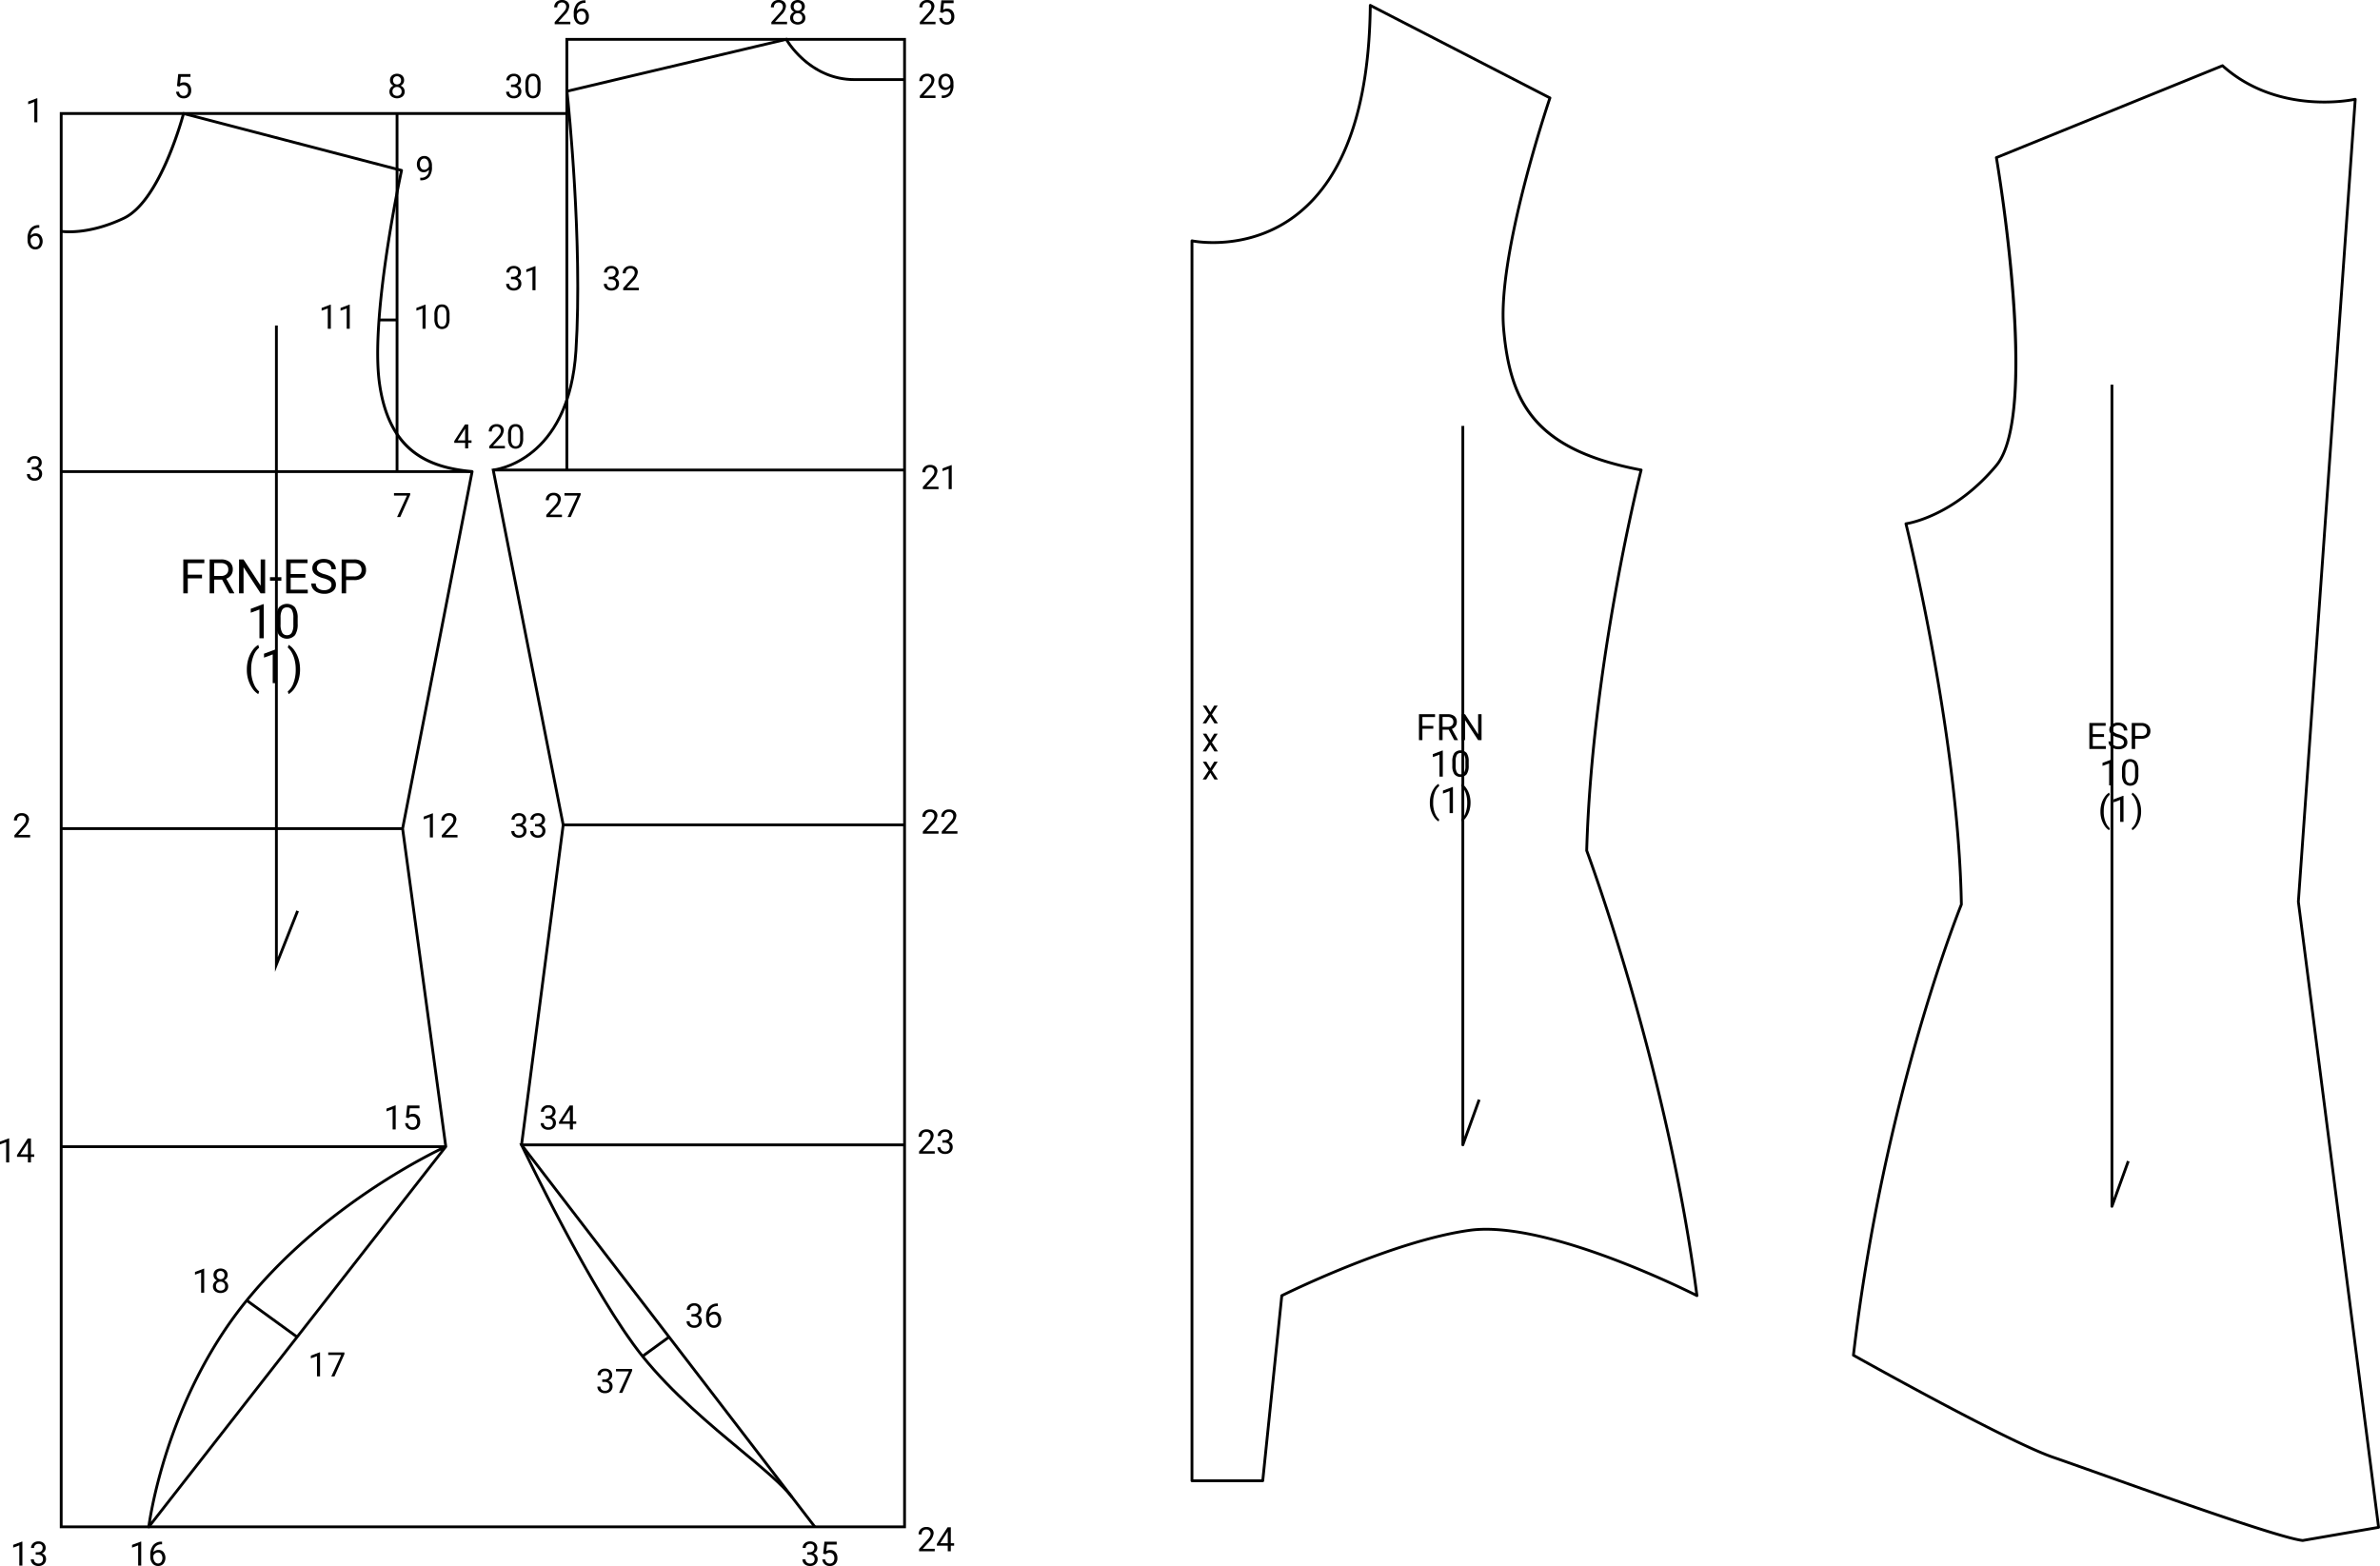 <svg id="Grupo_87798" data-name="Grupo 87798" xmlns="http://www.w3.org/2000/svg" xmlns:xlink="http://www.w3.org/1999/xlink" width="656" height="431.642" viewBox="0 0 656 431.642">
  <defs>
    <clipPath id="clip-path">
      <rect id="Rectángulo_7040" data-name="Rectángulo 7040" width="656" height="431.642" fill="none"/>
    </clipPath>
  </defs>
  <g id="Grupo_87797" data-name="Grupo 87797" clip-path="url(#clip-path)">
    <path id="Trazado_112363" data-name="Trazado 112363" d="M45.931,430.294a.382.382,0,0,1-.148-.03.386.386,0,0,1-.237-.4c.041-.343,4.341-34.689,27.082-62.611,19.852-24.375,46.744-38.477,53.448-41.752H21.789v-.774H127.351L115.508,237.5a.384.384,0,0,1,0-.126l19.078-97.991c-11.136-1.154-22.757-5.1-25.467-24.674-2.46-17.76,5.16-54.36,6.023-58.411L55.785,40.808c-.87,3.182-6.927,24.146-16.542,28.725-10.14,4.83-17.222,3.706-17.518,3.656l.128-.763c.071.012,7.156,1.123,17.057-3.591,9.87-4.7,16.164-28.358,16.227-28.6a.389.389,0,0,1,.472-.276L115.7,55.638a.385.385,0,0,1,.28.456c-.087.4-8.663,39.919-6.091,58.5,2.671,19.289,14.238,22.984,25.2,24.053a.387.387,0,0,1,.342.459l-19.148,98.346,11.894,87.6c0,.014,0,.028,0,.042v0a.4.4,0,0,1-.015.118h0v0h0v0h0a.389.389,0,0,1-.063.12L46.236,430.145a.388.388,0,0,1-.3.149M126.484,326.16c-6.525,3.181-33.424,17.229-53.256,41.578-19.966,24.516-25.627,54-26.7,60.781Z" transform="translate(-4.92 -9.048)"/>
    <path id="Trazado_112364" data-name="Trazado 112364" d="M263.956,424.138l-80.934-105.42.021-.159,11.47-88.126L175.155,132.25l.429-.038c.2-.018,20.519-2.157,22.447-32.517,1.948-30.69-2.42-71.059-2.465-71.464l-.037-.34,61.047-14.452.143.255c.06.11,6.211,10.9,18.407,10.9h13.867v.774H275.127c-11.588,0-17.9-9.37-18.933-11.045L196.371,28.487c.42,3.991,4.289,42,2.432,71.257-1.815,28.578-19.721,32.691-22.727,33.18l19.22,97.484-.008.063L183.831,318.5,264.57,423.667Z" transform="translate(-39.67 -3.044)"/>
    <path id="Trazado_112365" data-name="Trazado 112365" d="M259.927,505.21c-2.588-3.371-7.816-7.715-13.869-12.744-8.533-7.091-19.154-15.915-27.346-26.1-13.875-17.259-33.2-57.937-33.393-58.346l-.261-.552H291.236v.773H186.282c2.368,4.94,20.1,41.548,33.033,57.639,8.143,10.13,18.73,18.926,27.237,26,6.089,5.059,11.347,9.427,13.988,12.867Z" transform="translate(-41.913 -92.284)"/>
    <rect id="Rectángulo_7031" data-name="Rectángulo 7031" width="9.037" height="0.774" transform="matrix(0.809, -0.588, 0.588, 0.809, 176.875, 373.523)"/>
    <rect id="Rectángulo_7032" data-name="Rectángulo 7032" width="0.773" height="17.157" transform="translate(67.781 358.76) rotate(-54.03)"/>
    <rect id="Rectángulo_7033" data-name="Rectángulo 7033" width="94.089" height="0.774" transform="translate(155.235 226.991)"/>
    <rect id="Rectángulo_7034" data-name="Rectángulo 7034" width="113.376" height="0.774" transform="translate(135.948 129.166)"/>
    <rect id="Rectángulo_7035" data-name="Rectángulo 7035" width="113.261" height="0.774" transform="translate(16.869 129.601)"/>
    <rect id="Rectángulo_7036" data-name="Rectángulo 7036" width="94.102" height="0.774" transform="translate(16.869 228.009)"/>
    <path id="Trazado_112366" data-name="Trazado 112366" d="M254.537,424.307H21.309V33.962H160.68V13.513h93.858Zm-232.455-.773H253.764V14.287H161.453V132.614h-.774V34.736H22.083Z" transform="translate(-4.826 -3.06)"/>
    <rect id="Rectángulo_7037" data-name="Rectángulo 7037" width="0.774" height="98.699" transform="translate(109.051 31.289)"/>
    <rect id="Rectángulo_7038" data-name="Rectángulo 7038" width="4.981" height="0.774" transform="translate(104.456 87.805)"/>
    <path id="Trazado_112367" data-name="Trazado 112367" d="M97.99,294.156V116.005h.774V290.1l5.1-12.895.719.285Z" transform="translate(-22.193 -26.273)"/>
    <path id="Trazado_112368" data-name="Trazado 112368" d="M63,29.68l.336-3.291h3.381v.775H64.049l-.2,1.8a2.129,2.129,0,0,1,1.1-.285,1.82,1.82,0,0,1,1.432.6,2.335,2.335,0,0,1,.531,1.611,2.256,2.256,0,0,1-.551,1.607,2.008,2.008,0,0,1-1.539.587,2.085,2.085,0,0,1-1.427-.485,1.938,1.938,0,0,1-.63-1.342h.794a1.332,1.332,0,0,0,.4.855,1.255,1.255,0,0,0,.861.288,1.132,1.132,0,0,0,.918-.4,1.668,1.668,0,0,0,.333-1.1,1.533,1.533,0,0,0-.36-1.063,1.228,1.228,0,0,0-.958-.4,1.384,1.384,0,0,0-.862.24l-.222.182Z" transform="translate(-14.215 -5.977)"/>
    <path id="Trazado_112369" data-name="Trazado 112369" d="M12.571,41.638h-.843V36.05l-1.69.621V35.91l2.4-.9h.131Z" transform="translate(-2.273 -7.929)"/>
    <path id="Trazado_112370" data-name="Trazado 112370" d="M13.056,80.224v.712H12.9a2.211,2.211,0,0,0-1.559.58,2.415,2.415,0,0,0-.671,1.582,1.788,1.788,0,0,1,1.423-.6,1.709,1.709,0,0,1,1.375.607,2.662,2.662,0,0,1-.041,3.2,1.912,1.912,0,0,1-1.489.612,1.884,1.884,0,0,1-1.536-.728,2.882,2.882,0,0,1-.589-1.874v-.322a4.343,4.343,0,0,1,.777-2.785,2.856,2.856,0,0,1,2.314-.986Zm-1.1,2.973a1.41,1.41,0,0,0-1.3.907v.308a2.164,2.164,0,0,0,.367,1.315,1.1,1.1,0,0,0,.915.5,1.068,1.068,0,0,0,.891-.417,2,2,0,0,0,0-2.191,1.054,1.054,0,0,0-.873-.419" transform="translate(-2.223 -18.169)"/>
    <path id="Trazado_112371" data-name="Trazado 112371" d="M117.147,115.2H116.3v-5.589l-1.69.621v-.761l2.4-.9h.132Z" transform="translate(-25.958 -24.59)"/>
    <path id="Trazado_112372" data-name="Trazado 112372" d="M123.885,115.2h-.843v-5.589l-1.69.621v-.761l2.4-.9h.132Z" transform="translate(-27.484 -24.59)"/>
    <path id="Trazado_112373" data-name="Trazado 112373" d="M150.909,115.2h-.843v-5.589l-1.69.621v-.761l2.4-.9h.132Z" transform="translate(-33.605 -24.59)"/>
    <path id="Trazado_112374" data-name="Trazado 112374" d="M158.956,112.371a3.837,3.837,0,0,1-.5,2.189,2.091,2.091,0,0,1-3.137.016,3.64,3.64,0,0,1-.526-2.092v-1.119a3.746,3.746,0,0,1,.5-2.162,1.8,1.8,0,0,1,1.577-.707,1.821,1.821,0,0,1,1.568.681,3.62,3.62,0,0,1,.517,2.106Zm-.839-1.146a3.071,3.071,0,0,0-.3-1.552,1.029,1.029,0,0,0-.947-.487,1.016,1.016,0,0,0-.938.485,3,3,0,0,0-.3,1.491V112.5a3.117,3.117,0,0,0,.311,1.58,1.026,1.026,0,0,0,.94.511,1.014,1.014,0,0,0,.923-.481,3.008,3.008,0,0,0,.315-1.514Z" transform="translate(-35.058 -24.573)"/>
    <path id="Trazado_112375" data-name="Trazado 112375" d="M151.859,59.379a2.045,2.045,0,0,1-.628.5,1.7,1.7,0,0,1-.8.19,1.759,1.759,0,0,1-.995-.281,1.833,1.833,0,0,1-.655-.791,2.7,2.7,0,0,1-.231-1.126,2.743,2.743,0,0,1,.251-1.192,1.846,1.846,0,0,1,.714-.811,2.035,2.035,0,0,1,1.078-.281,1.842,1.842,0,0,1,1.543.732,3.189,3.189,0,0,1,.565,2v.244a4.264,4.264,0,0,1-.762,2.813,2.925,2.925,0,0,1-2.3.909h-.163v-.712h.176a2,2,0,0,0,2.2-2.194m-1.292,0a1.294,1.294,0,0,0,.777-.258,1.525,1.525,0,0,0,.519-.639v-.336a2.309,2.309,0,0,0-.358-1.341,1.094,1.094,0,0,0-1.795-.093,1.747,1.747,0,0,0-.336,1.117,1.822,1.822,0,0,0,.324,1.113,1.025,1.025,0,0,0,.868.437" transform="translate(-33.644 -12.59)"/>
    <path id="Trazado_112376" data-name="Trazado 112376" d="M165.711,155.638h.916v.685h-.916v1.532h-.843v-1.532h-3v-.494l2.955-4.573h.893Zm-2.9,0h2.053V152.4l-.1.182Z" transform="translate(-36.66 -34.257)"/>
    <path id="Trazado_112377" data-name="Trazado 112377" d="M144.851,176.194l-2.733,6.128h-.88l2.724-5.91h-3.572v-.688h4.46Z" transform="translate(-31.796 -39.798)"/>
    <path id="Trazado_112378" data-name="Trazado 112378" d="M198.944,182.3H194.62v-.6l2.284-2.539a5.4,5.4,0,0,0,.7-.936,1.558,1.558,0,0,0,.193-.745,1.182,1.182,0,0,0-.313-.848,1.093,1.093,0,0,0-.834-.331,1.3,1.3,0,0,0-.972.356,1.359,1.359,0,0,0-.347.99h-.838a1.946,1.946,0,0,1,.587-1.473,2.176,2.176,0,0,1,1.57-.562,2.091,2.091,0,0,1,1.455.483,1.645,1.645,0,0,1,.535,1.285,3.775,3.775,0,0,1-1.242,2.321l-1.767,1.917h3.313Z" transform="translate(-44.049 -39.772)"/>
    <path id="Trazado_112379" data-name="Trazado 112379" d="M205.6,176.194l-2.733,6.128h-.879l2.724-5.91h-3.572v-.688h4.46Z" transform="translate(-45.554 -39.798)"/>
    <path id="Trazado_112380" data-name="Trazado 112380" d="M183.539,292.735h.63a1.386,1.386,0,0,0,.934-.312,1.047,1.047,0,0,0,.34-.821,1.024,1.024,0,0,0-1.156-1.16,1.2,1.2,0,0,0-.868.311,1.084,1.084,0,0,0-.324.822h-.839a1.685,1.685,0,0,1,.573-1.3,2.089,2.089,0,0,1,1.457-.518,2.063,2.063,0,0,1,1.464.494,1.786,1.786,0,0,1,.531,1.374,1.45,1.45,0,0,1-.278.834,1.691,1.691,0,0,1-.76.6,1.622,1.622,0,0,1,.841.571,1.587,1.587,0,0,1,.3.975,1.8,1.8,0,0,1-.58,1.409,2.17,2.17,0,0,1-1.509.521,2.232,2.232,0,0,1-1.511-.5,1.669,1.669,0,0,1-.582-1.328h.842a1.078,1.078,0,0,0,.34.834,1.291,1.291,0,0,0,.911.313,1.268,1.268,0,0,0,.929-.317,1.223,1.223,0,0,0,.322-.91,1.109,1.109,0,0,0-.354-.884,1.54,1.54,0,0,0-1.02-.317h-.63Z" transform="translate(-41.265 -65.624)"/>
    <path id="Trazado_112381" data-name="Trazado 112381" d="M190.277,292.735h.63a1.386,1.386,0,0,0,.934-.312,1.047,1.047,0,0,0,.34-.821,1.024,1.024,0,0,0-1.156-1.16,1.2,1.2,0,0,0-.868.311,1.084,1.084,0,0,0-.324.822h-.838a1.685,1.685,0,0,1,.573-1.3,2.089,2.089,0,0,1,1.457-.518,2.063,2.063,0,0,1,1.464.494,1.786,1.786,0,0,1,.531,1.374,1.45,1.45,0,0,1-.278.834,1.691,1.691,0,0,1-.76.6,1.622,1.622,0,0,1,.841.571,1.586,1.586,0,0,1,.3.975,1.8,1.8,0,0,1-.58,1.409,2.17,2.17,0,0,1-1.509.521,2.232,2.232,0,0,1-1.511-.5,1.669,1.669,0,0,1-.582-1.328h.842a1.078,1.078,0,0,0,.34.834,1.291,1.291,0,0,0,.911.313,1.268,1.268,0,0,0,.929-.317,1.223,1.223,0,0,0,.322-.91,1.109,1.109,0,0,0-.353-.884,1.54,1.54,0,0,0-1.02-.317h-.63Z" transform="translate(-42.791 -65.624)"/>
    <path id="Trazado_112382" data-name="Trazado 112382" d="M153.523,296.459h-.843V290.87l-1.69.621v-.761l2.4-.9h.132Z" transform="translate(-34.197 -65.641)"/>
    <path id="Trazado_112383" data-name="Trazado 112383" d="M161.728,296.442H157.4v-.6l2.284-2.539a5.4,5.4,0,0,0,.7-.936,1.559,1.559,0,0,0,.193-.745,1.182,1.182,0,0,0-.313-.848,1.093,1.093,0,0,0-.834-.331,1.3,1.3,0,0,0-.972.356,1.359,1.359,0,0,0-.347.99h-.839a1.946,1.946,0,0,1,.587-1.473,2.176,2.176,0,0,1,1.57-.562,2.091,2.091,0,0,1,1.455.483,1.645,1.645,0,0,1,.535,1.285,3.775,3.775,0,0,1-1.241,2.321l-1.767,1.917h3.313Z" transform="translate(-35.621 -65.624)"/>
    <path id="Trazado_112384" data-name="Trazado 112384" d="M9.425,296.442H5.1v-.6L7.385,293.3a5.4,5.4,0,0,0,.7-.936,1.559,1.559,0,0,0,.193-.745,1.182,1.182,0,0,0-.313-.848,1.093,1.093,0,0,0-.834-.331,1.3,1.3,0,0,0-.972.356,1.359,1.359,0,0,0-.347.99H4.974a1.946,1.946,0,0,1,.587-1.473,2.176,2.176,0,0,1,1.57-.562,2.091,2.091,0,0,1,1.455.483,1.645,1.645,0,0,1,.535,1.285,3.775,3.775,0,0,1-1.241,2.321l-1.767,1.917H9.425Z" transform="translate(-1.127 -65.624)"/>
    <path id="Trazado_112385" data-name="Trazado 112385" d="M140.255,400.523h-.843v-5.589l-1.69.621v-.761l2.4-.9h.132Z" transform="translate(-31.192 -89.21)"/>
    <path id="Trazado_112386" data-name="Trazado 112386" d="M144.6,397.224l.336-3.291h3.381v.775h-2.669l-.2,1.8a2.129,2.129,0,0,1,1.1-.285,1.819,1.819,0,0,1,1.432.6,2.335,2.335,0,0,1,.531,1.611,2.257,2.257,0,0,1-.551,1.607,2.008,2.008,0,0,1-1.539.587,2.085,2.085,0,0,1-1.427-.485,1.938,1.938,0,0,1-.63-1.342h.794a1.332,1.332,0,0,0,.4.855,1.255,1.255,0,0,0,.861.288,1.132,1.132,0,0,0,.918-.4,1.668,1.668,0,0,0,.333-1.1,1.533,1.533,0,0,0-.36-1.063,1.228,1.228,0,0,0-.958-.4,1.384,1.384,0,0,0-.862.24l-.222.182Z" transform="translate(-32.696 -89.219)"/>
    <path id="Trazado_112387" data-name="Trazado 112387" d="M72.017,458.717h-.843v-5.589l-1.69.621v-.761l2.4-.9h.132Z" transform="translate(-15.737 -102.39)"/>
    <path id="Trazado_112388" data-name="Trazado 112388" d="M79.924,453.823a1.536,1.536,0,0,1-.261.879,1.776,1.776,0,0,1-.7.6,1.9,1.9,0,0,1,.818.648,1.629,1.629,0,0,1,.3.965,1.726,1.726,0,0,1-.578,1.365,2.535,2.535,0,0,1-3.046,0,1.734,1.734,0,0,1-.573-1.362,1.679,1.679,0,0,1,.292-.965,1.825,1.825,0,0,1,.809-.653,1.728,1.728,0,0,1-.694-.6,1.559,1.559,0,0,1-.254-.875,1.706,1.706,0,0,1,.535-1.323,2.27,2.27,0,0,1,2.816,0,1.7,1.7,0,0,1,.538,1.323M79.24,456.9a1.214,1.214,0,0,0-.351-.9,1.246,1.246,0,0,0-.918-.35,1.18,1.18,0,0,0-1.251,1.252,1.171,1.171,0,0,0,.333.883,1.488,1.488,0,0,0,1.851,0,1.168,1.168,0,0,0,.336-.881m-1.26-4.2a1.08,1.08,0,0,0-.8.306,1.264,1.264,0,0,0,0,1.645,1.2,1.2,0,0,0,1.609,0,1.239,1.239,0,0,0-.012-1.634,1.066,1.066,0,0,0-.793-.317" transform="translate(-17.186 -102.373)"/>
    <path id="Trazado_112389" data-name="Trazado 112389" d="M2.534,412.281H1.691v-5.589L0,407.313v-.761l2.4-.9h.131Z" transform="translate(0 -91.873)"/>
    <path id="Trazado_112390" data-name="Trazado 112390" d="M9.9,410.074h.916v.685H9.9v1.532H9.057v-1.532h-3v-.494l2.955-4.573H9.9Zm-2.9,0H9.057v-3.236l-.1.182Z" transform="translate(-1.371 -91.882)"/>
    <path id="Trazado_112391" data-name="Trazado 112391" d="M7.23,555.966H6.387v-5.589L4.7,551v-.761l2.4-.9H7.23Z" transform="translate(-1.064 -124.416)"/>
    <path id="Trazado_112392" data-name="Trazado 112392" d="M12.331,552.242h.63a1.386,1.386,0,0,0,.934-.312,1.047,1.047,0,0,0,.34-.821,1.023,1.023,0,0,0-1.156-1.16,1.2,1.2,0,0,0-.868.311,1.084,1.084,0,0,0-.324.822h-.838a1.685,1.685,0,0,1,.573-1.3,2.089,2.089,0,0,1,1.457-.518,2.063,2.063,0,0,1,1.463.494,1.786,1.786,0,0,1,.531,1.374,1.45,1.45,0,0,1-.278.834,1.691,1.691,0,0,1-.76.6,1.623,1.623,0,0,1,.841.571,1.587,1.587,0,0,1,.3.975,1.8,1.8,0,0,1-.58,1.409,2.17,2.17,0,0,1-1.509.521,2.232,2.232,0,0,1-1.511-.5,1.67,1.67,0,0,1-.582-1.328h.842a1.078,1.078,0,0,0,.34.834,1.291,1.291,0,0,0,.911.313,1.267,1.267,0,0,0,.929-.317,1.222,1.222,0,0,0,.322-.91,1.109,1.109,0,0,0-.353-.884,1.54,1.54,0,0,0-1.02-.317h-.63Z" transform="translate(-2.489 -124.398)"/>
    <path id="Trazado_112393" data-name="Trazado 112393" d="M49.58,555.966h-.843v-5.589l-1.69.621v-.761l2.4-.9h.132Z" transform="translate(-10.655 -124.416)"/>
    <path id="Trazado_112394" data-name="Trazado 112394" d="M56.8,549.371v.712h-.154a2.21,2.21,0,0,0-1.559.58,2.414,2.414,0,0,0-.671,1.582,1.788,1.788,0,0,1,1.423-.6,1.709,1.709,0,0,1,1.375.607,2.662,2.662,0,0,1-.041,3.2,1.912,1.912,0,0,1-1.489.612,1.884,1.884,0,0,1-1.536-.728,2.882,2.882,0,0,1-.589-1.874v-.322a4.343,4.343,0,0,1,.777-2.785,2.856,2.856,0,0,1,2.314-.986Zm-1.1,2.973a1.41,1.41,0,0,0-1.3.906v.308a2.164,2.164,0,0,0,.367,1.315,1.1,1.1,0,0,0,.915.5,1.068,1.068,0,0,0,.891-.417,2,2,0,0,0,0-2.191,1.053,1.053,0,0,0-.873-.419" transform="translate(-12.131 -124.423)"/>
    <path id="Trazado_112395" data-name="Trazado 112395" d="M113.3,488.528h-.843v-5.589l-1.69.621V482.8l2.4-.9h.132Z" transform="translate(-25.087 -109.142)"/>
    <path id="Trazado_112396" data-name="Trazado 112396" d="M121.419,482.41l-2.733,6.128h-.879l2.724-5.91h-3.572v-.688h4.46Z" transform="translate(-26.489 -109.151)"/>
    <path id="Trazado_112397" data-name="Trazado 112397" d="M194.019,396.8h.63a1.386,1.386,0,0,0,.934-.312,1.047,1.047,0,0,0,.34-.821,1.024,1.024,0,0,0-1.156-1.16,1.2,1.2,0,0,0-.868.311,1.084,1.084,0,0,0-.324.822h-.839a1.685,1.685,0,0,1,.573-1.3,2.089,2.089,0,0,1,1.457-.518,2.063,2.063,0,0,1,1.464.494,1.786,1.786,0,0,1,.531,1.374,1.45,1.45,0,0,1-.278.834,1.691,1.691,0,0,1-.76.6,1.623,1.623,0,0,1,.841.571,1.586,1.586,0,0,1,.3.975,1.8,1.8,0,0,1-.58,1.409,2.171,2.171,0,0,1-1.509.521,2.232,2.232,0,0,1-1.511-.5,1.67,1.67,0,0,1-.582-1.328h.842a1.078,1.078,0,0,0,.34.834,1.291,1.291,0,0,0,.911.313,1.268,1.268,0,0,0,.929-.317,1.223,1.223,0,0,0,.322-.91,1.109,1.109,0,0,0-.354-.884,1.54,1.54,0,0,0-1.02-.317h-.63Z" transform="translate(-43.638 -89.193)"/>
    <path id="Trazado_112398" data-name="Trazado 112398" d="M203.023,398.316h.916V399h-.916v1.532h-.843V399h-3v-.494l2.955-4.573h.893Zm-2.9,0h2.053v-3.236l-.1.182Z" transform="translate(-45.11 -89.219)"/>
    <path id="Trazado_112399" data-name="Trazado 112399" d="M245.992,467.378h.63a1.386,1.386,0,0,0,.934-.312,1.046,1.046,0,0,0,.34-.821,1.023,1.023,0,0,0-1.156-1.16,1.2,1.2,0,0,0-.868.311,1.084,1.084,0,0,0-.324.822h-.839a1.685,1.685,0,0,1,.573-1.3,2.089,2.089,0,0,1,1.457-.518,2.063,2.063,0,0,1,1.463.493,1.786,1.786,0,0,1,.531,1.374,1.45,1.45,0,0,1-.278.834,1.691,1.691,0,0,1-.76.6,1.623,1.623,0,0,1,.841.571,1.587,1.587,0,0,1,.3.975,1.8,1.8,0,0,1-.58,1.409,2.17,2.17,0,0,1-1.509.521,2.231,2.231,0,0,1-1.511-.5,1.669,1.669,0,0,1-.582-1.328h.842a1.078,1.078,0,0,0,.34.834,1.291,1.291,0,0,0,.911.312,1.268,1.268,0,0,0,.929-.317,1.223,1.223,0,0,0,.322-.91,1.109,1.109,0,0,0-.353-.884,1.54,1.54,0,0,0-1.02-.317h-.63Z" transform="translate(-55.409 -105.178)"/>
    <path id="Trazado_112400" data-name="Trazado 112400" d="M254.852,464.506v.712H254.7a2.21,2.21,0,0,0-1.559.58,2.415,2.415,0,0,0-.671,1.582,1.788,1.788,0,0,1,1.423-.6,1.709,1.709,0,0,1,1.375.607,2.662,2.662,0,0,1-.041,3.2,1.912,1.912,0,0,1-1.489.612,1.884,1.884,0,0,1-1.536-.728,2.882,2.882,0,0,1-.589-1.874v-.322a4.343,4.343,0,0,1,.777-2.785,2.856,2.856,0,0,1,2.314-.986Zm-1.1,2.973a1.41,1.41,0,0,0-1.3.907v.308a2.164,2.164,0,0,0,.367,1.315,1.1,1.1,0,0,0,.915.5,1.068,1.068,0,0,0,.891-.417,2,2,0,0,0,0-2.191,1.054,1.054,0,0,0-.873-.419" transform="translate(-56.986 -105.203)"/>
    <path id="Trazado_112401" data-name="Trazado 112401" d="M287.284,552.242h.63a1.386,1.386,0,0,0,.934-.312,1.047,1.047,0,0,0,.34-.821,1.023,1.023,0,0,0-1.156-1.16,1.2,1.2,0,0,0-.868.311,1.083,1.083,0,0,0-.324.822H286a1.685,1.685,0,0,1,.573-1.3,2.089,2.089,0,0,1,1.457-.518,2.063,2.063,0,0,1,1.464.494,1.786,1.786,0,0,1,.531,1.374,1.45,1.45,0,0,1-.278.834,1.691,1.691,0,0,1-.76.6,1.623,1.623,0,0,1,.841.571,1.587,1.587,0,0,1,.3.975,1.8,1.8,0,0,1-.58,1.409,2.17,2.17,0,0,1-1.509.521,2.232,2.232,0,0,1-1.511-.5,1.67,1.67,0,0,1-.582-1.328h.842a1.078,1.078,0,0,0,.34.834,1.291,1.291,0,0,0,.911.313,1.268,1.268,0,0,0,.929-.317,1.223,1.223,0,0,0,.322-.91,1.109,1.109,0,0,0-.353-.884,1.54,1.54,0,0,0-1.02-.317h-.63Z" transform="translate(-64.761 -124.398)"/>
    <path id="Trazado_112402" data-name="Trazado 112402" d="M293.268,552.668l.336-3.291h3.381v.775h-2.669l-.2,1.8a2.129,2.129,0,0,1,1.1-.285,1.82,1.82,0,0,1,1.432.6,2.335,2.335,0,0,1,.531,1.611,2.256,2.256,0,0,1-.551,1.607,2.008,2.008,0,0,1-1.539.587,2.085,2.085,0,0,1-1.427-.485,1.938,1.938,0,0,1-.63-1.342h.794a1.332,1.332,0,0,0,.4.855,1.255,1.255,0,0,0,.861.288,1.132,1.132,0,0,0,.918-.4,1.668,1.668,0,0,0,.333-1.1,1.533,1.533,0,0,0-.36-1.063,1.228,1.228,0,0,0-.958-.4,1.384,1.384,0,0,0-.862.24l-.222.182Z" transform="translate(-66.367 -124.425)"/>
    <path id="Trazado_112403" data-name="Trazado 112403" d="M214.205,490.674h.63a1.386,1.386,0,0,0,.934-.312,1.046,1.046,0,0,0,.34-.821,1.023,1.023,0,0,0-1.156-1.16,1.2,1.2,0,0,0-.868.311,1.084,1.084,0,0,0-.324.822h-.838a1.685,1.685,0,0,1,.573-1.3,2.089,2.089,0,0,1,1.457-.518,2.063,2.063,0,0,1,1.463.494,1.786,1.786,0,0,1,.531,1.374,1.45,1.45,0,0,1-.278.834,1.691,1.691,0,0,1-.76.6,1.623,1.623,0,0,1,.841.571,1.587,1.587,0,0,1,.3.975,1.8,1.8,0,0,1-.58,1.409,2.17,2.17,0,0,1-1.509.521,2.232,2.232,0,0,1-1.511-.5,1.669,1.669,0,0,1-.582-1.328h.842a1.078,1.078,0,0,0,.34.834,1.291,1.291,0,0,0,.911.313,1.268,1.268,0,0,0,.929-.317,1.223,1.223,0,0,0,.322-.91,1.109,1.109,0,0,0-.354-.884,1.54,1.54,0,0,0-1.02-.317h-.63Z" transform="translate(-48.21 -110.454)"/>
    <path id="Trazado_112404" data-name="Trazado 112404" d="M223.962,488.28l-2.733,6.128h-.88l2.724-5.91H219.5v-.688h4.46Z" transform="translate(-49.713 -110.481)"/>
    <path id="Trazado_112405" data-name="Trazado 112405" d="M331.778,550.819h-4.324v-.6l2.284-2.539a5.4,5.4,0,0,0,.7-.936,1.558,1.558,0,0,0,.193-.745,1.182,1.182,0,0,0-.313-.848,1.093,1.093,0,0,0-.834-.331,1.3,1.3,0,0,0-.972.356,1.359,1.359,0,0,0-.347.99h-.839a1.946,1.946,0,0,1,.587-1.473,2.176,2.176,0,0,1,1.57-.562,2.091,2.091,0,0,1,1.455.483,1.645,1.645,0,0,1,.534,1.285,3.775,3.775,0,0,1-1.241,2.321l-1.767,1.917h3.313Z" transform="translate(-74.134 -123.236)"/>
    <path id="Trazado_112406" data-name="Trazado 112406" d="M337.678,548.63h.916v.685h-.916v1.532h-.843v-1.532h-3v-.494l2.955-4.573h.893Zm-2.9,0h2.053v-3.236l-.1.182Z" transform="translate(-75.607 -123.263)"/>
    <path id="Trazado_112407" data-name="Trazado 112407" d="M331.778,409.133h-4.324v-.6l2.284-2.539a5.4,5.4,0,0,0,.7-.936,1.558,1.558,0,0,0,.193-.745,1.182,1.182,0,0,0-.313-.848,1.093,1.093,0,0,0-.834-.331,1.3,1.3,0,0,0-.972.356,1.359,1.359,0,0,0-.347.99h-.839a1.946,1.946,0,0,1,.587-1.473,2.176,2.176,0,0,1,1.57-.562,2.091,2.091,0,0,1,1.455.483,1.645,1.645,0,0,1,.534,1.285,3.775,3.775,0,0,1-1.241,2.321l-1.767,1.917h3.313Z" transform="translate(-74.134 -91.147)"/>
    <path id="Trazado_112408" data-name="Trazado 112408" d="M335.413,405.426h.63a1.386,1.386,0,0,0,.934-.312,1.047,1.047,0,0,0,.34-.821,1.023,1.023,0,0,0-1.156-1.16,1.2,1.2,0,0,0-.868.311,1.083,1.083,0,0,0-.324.822h-.838a1.685,1.685,0,0,1,.573-1.3,2.089,2.089,0,0,1,1.457-.518,2.063,2.063,0,0,1,1.463.494,1.786,1.786,0,0,1,.531,1.374,1.45,1.45,0,0,1-.278.834,1.691,1.691,0,0,1-.76.6,1.623,1.623,0,0,1,.841.571,1.587,1.587,0,0,1,.3.975,1.8,1.8,0,0,1-.58,1.409,2.17,2.17,0,0,1-1.509.521,2.231,2.231,0,0,1-1.511-.5,1.669,1.669,0,0,1-.582-1.328h.842a1.078,1.078,0,0,0,.34.834,1.291,1.291,0,0,0,.911.312,1.268,1.268,0,0,0,.929-.317,1.223,1.223,0,0,0,.322-.91,1.109,1.109,0,0,0-.353-.884,1.54,1.54,0,0,0-1.02-.317h-.63Z" transform="translate(-75.662 -91.147)"/>
    <path id="Trazado_112409" data-name="Trazado 112409" d="M333.122,172.349H328.8v-.6l2.284-2.539a5.4,5.4,0,0,0,.7-.936,1.559,1.559,0,0,0,.193-.745,1.182,1.182,0,0,0-.313-.848,1.093,1.093,0,0,0-.834-.331,1.3,1.3,0,0,0-.972.356,1.359,1.359,0,0,0-.347.99h-.839a1.947,1.947,0,0,1,.587-1.473,2.176,2.176,0,0,1,1.57-.562,2.091,2.091,0,0,1,1.455.483,1.645,1.645,0,0,1,.535,1.285,3.775,3.775,0,0,1-1.242,2.321l-1.767,1.917h3.313Z" transform="translate(-74.439 -37.519)"/>
    <path id="Trazado_112410" data-name="Trazado 112410" d="M338.394,172.366h-.843v-5.589l-1.69.621v-.761l2.4-.9h.132Z" transform="translate(-76.067 -37.536)"/>
    <path id="Trazado_112411" data-name="Trazado 112411" d="M333.122,295.124H328.8v-.6l2.284-2.539a5.4,5.4,0,0,0,.7-.936,1.559,1.559,0,0,0,.193-.745,1.182,1.182,0,0,0-.313-.848,1.093,1.093,0,0,0-.834-.331,1.3,1.3,0,0,0-.972.356,1.359,1.359,0,0,0-.347.99h-.839a1.946,1.946,0,0,1,.587-1.473,2.176,2.176,0,0,1,1.57-.562,2.091,2.091,0,0,1,1.455.483,1.645,1.645,0,0,1,.535,1.285,3.775,3.775,0,0,1-1.242,2.321l-1.767,1.917h3.313Z" transform="translate(-74.439 -65.326)"/>
    <path id="Trazado_112412" data-name="Trazado 112412" d="M339.86,295.124h-4.324v-.6l2.284-2.539a5.4,5.4,0,0,0,.7-.936,1.559,1.559,0,0,0,.193-.745,1.182,1.182,0,0,0-.313-.848,1.093,1.093,0,0,0-.834-.331,1.3,1.3,0,0,0-.972.356,1.359,1.359,0,0,0-.346.99h-.839A1.946,1.946,0,0,1,336,289a2.176,2.176,0,0,1,1.57-.562,2.091,2.091,0,0,1,1.455.483,1.645,1.645,0,0,1,.535,1.285,3.775,3.775,0,0,1-1.241,2.321l-1.767,1.917h3.313Z" transform="translate(-75.965 -65.326)"/>
    <path id="Trazado_112413" data-name="Trazado 112413" d="M178.619,157.827h-4.324v-.6l2.284-2.539a5.4,5.4,0,0,0,.7-.936,1.559,1.559,0,0,0,.193-.745,1.182,1.182,0,0,0-.313-.848,1.093,1.093,0,0,0-.834-.331,1.3,1.3,0,0,0-.972.356,1.359,1.359,0,0,0-.347.99h-.838a1.946,1.946,0,0,1,.587-1.473,2.176,2.176,0,0,1,1.57-.562,2.091,2.091,0,0,1,1.455.483,1.645,1.645,0,0,1,.535,1.285,3.775,3.775,0,0,1-1.242,2.321l-1.767,1.917h3.313Z" transform="translate(-39.446 -34.23)"/>
    <path id="Trazado_112414" data-name="Trazado 112414" d="M185.2,155.013a3.837,3.837,0,0,1-.5,2.189,2.091,2.091,0,0,1-3.137.016,3.64,3.64,0,0,1-.526-2.092v-1.119a3.746,3.746,0,0,1,.5-2.162,1.8,1.8,0,0,1,1.577-.707,1.821,1.821,0,0,1,1.568.681,3.62,3.62,0,0,1,.517,2.106Zm-.838-1.146a3.071,3.071,0,0,0-.3-1.552,1.029,1.029,0,0,0-.947-.487,1.016,1.016,0,0,0-.938.485,3,3,0,0,0-.3,1.491v1.341a3.116,3.116,0,0,0,.311,1.58,1.026,1.026,0,0,0,.94.511,1.014,1.014,0,0,0,.923-.481,3.008,3.008,0,0,0,.315-1.514Z" transform="translate(-41.001 -34.23)"/>
    <path id="Trazado_112415" data-name="Trazado 112415" d="M10.934,165.512h.63a1.386,1.386,0,0,0,.934-.312,1.046,1.046,0,0,0,.34-.821,1.023,1.023,0,0,0-1.156-1.16,1.2,1.2,0,0,0-.868.311,1.084,1.084,0,0,0-.324.822H9.652a1.685,1.685,0,0,1,.573-1.3,2.089,2.089,0,0,1,1.457-.518,2.063,2.063,0,0,1,1.463.493,1.786,1.786,0,0,1,.531,1.374,1.45,1.45,0,0,1-.278.834,1.691,1.691,0,0,1-.76.6,1.623,1.623,0,0,1,.841.571,1.587,1.587,0,0,1,.3.975,1.8,1.8,0,0,1-.58,1.409,2.17,2.17,0,0,1-1.509.521,2.232,2.232,0,0,1-1.511-.5,1.67,1.67,0,0,1-.582-1.328h.842a1.078,1.078,0,0,0,.34.834,1.291,1.291,0,0,0,.911.313,1.268,1.268,0,0,0,.929-.317,1.223,1.223,0,0,0,.322-.91,1.109,1.109,0,0,0-.353-.884,1.54,1.54,0,0,0-1.02-.317h-.63Z" transform="translate(-2.173 -36.81)"/>
    <path id="Trazado_112416" data-name="Trazado 112416" d="M142.811,28.085a1.536,1.536,0,0,1-.261.879,1.776,1.776,0,0,1-.7.6,1.9,1.9,0,0,1,.818.648,1.629,1.629,0,0,1,.3.965,1.726,1.726,0,0,1-.578,1.364,2.535,2.535,0,0,1-3.046,0,1.734,1.734,0,0,1-.573-1.362,1.679,1.679,0,0,1,.292-.965,1.825,1.825,0,0,1,.809-.653,1.728,1.728,0,0,1-.694-.6,1.559,1.559,0,0,1-.254-.875,1.706,1.706,0,0,1,.535-1.323,2.27,2.27,0,0,1,2.816,0,1.7,1.7,0,0,1,.538,1.323m-.685,3.078a1.214,1.214,0,0,0-.351-.9,1.246,1.246,0,0,0-.918-.35,1.18,1.18,0,0,0-1.251,1.252,1.171,1.171,0,0,0,.333.883,1.488,1.488,0,0,0,1.851,0,1.168,1.168,0,0,0,.336-.881m-1.26-4.2a1.08,1.08,0,0,0-.8.306,1.264,1.264,0,0,0,0,1.644,1.2,1.2,0,0,0,1.609,0,1.239,1.239,0,0,0-.012-1.634,1.067,1.067,0,0,0-.793-.317" transform="translate(-31.429 -5.95)"/>
    <path id="Trazado_112417" data-name="Trazado 112417" d="M181.7,29.254h.63a1.386,1.386,0,0,0,.934-.312,1.046,1.046,0,0,0,.34-.821,1.024,1.024,0,0,0-1.156-1.16,1.2,1.2,0,0,0-.868.311,1.084,1.084,0,0,0-.324.822h-.839a1.685,1.685,0,0,1,.573-1.3,2.089,2.089,0,0,1,1.457-.518,2.063,2.063,0,0,1,1.464.494,1.786,1.786,0,0,1,.531,1.374,1.45,1.45,0,0,1-.278.834,1.691,1.691,0,0,1-.76.6,1.623,1.623,0,0,1,.841.571,1.586,1.586,0,0,1,.3.975,1.8,1.8,0,0,1-.58,1.409,2.17,2.17,0,0,1-1.509.521,2.232,2.232,0,0,1-1.511-.5,1.67,1.67,0,0,1-.582-1.328h.842a1.078,1.078,0,0,0,.34.834,1.291,1.291,0,0,0,.911.313,1.268,1.268,0,0,0,.929-.317,1.223,1.223,0,0,0,.322-.91,1.109,1.109,0,0,0-.354-.884,1.54,1.54,0,0,0-1.02-.317h-.63Z" transform="translate(-40.849 -5.95)"/>
    <path id="Trazado_112418" data-name="Trazado 112418" d="M191.387,30.147a3.837,3.837,0,0,1-.5,2.189,2.091,2.091,0,0,1-3.137.016,3.64,3.64,0,0,1-.526-2.092V29.141a3.746,3.746,0,0,1,.5-2.162,1.8,1.8,0,0,1,1.577-.707,1.821,1.821,0,0,1,1.568.681,3.62,3.62,0,0,1,.517,2.106ZM190.549,29a3.071,3.071,0,0,0-.3-1.552,1.029,1.029,0,0,0-.947-.487,1.016,1.016,0,0,0-.938.485,3,3,0,0,0-.3,1.491v1.341a3.117,3.117,0,0,0,.311,1.58,1.026,1.026,0,0,0,.94.511,1.014,1.014,0,0,0,.923-.481,3.008,3.008,0,0,0,.315-1.514Z" transform="translate(-42.403 -5.95)"/>
    <path id="Trazado_112419" data-name="Trazado 112419" d="M181.7,97.747h.63a1.386,1.386,0,0,0,.934-.312,1.047,1.047,0,0,0,.34-.821,1.024,1.024,0,0,0-1.156-1.16,1.2,1.2,0,0,0-.868.311,1.084,1.084,0,0,0-.324.822h-.839a1.685,1.685,0,0,1,.573-1.3,2.089,2.089,0,0,1,1.457-.518,2.063,2.063,0,0,1,1.464.493,1.786,1.786,0,0,1,.531,1.374,1.45,1.45,0,0,1-.278.834,1.691,1.691,0,0,1-.76.6,1.623,1.623,0,0,1,.841.571,1.586,1.586,0,0,1,.3.975,1.8,1.8,0,0,1-.58,1.409,2.17,2.17,0,0,1-1.509.521,2.232,2.232,0,0,1-1.511-.5,1.67,1.67,0,0,1-.582-1.328h.842a1.078,1.078,0,0,0,.34.834,1.291,1.291,0,0,0,.911.313,1.268,1.268,0,0,0,.929-.317,1.223,1.223,0,0,0,.322-.91,1.109,1.109,0,0,0-.354-.884,1.54,1.54,0,0,0-1.02-.317h-.63Z" transform="translate(-40.849 -21.463)"/>
    <path id="Trazado_112420" data-name="Trazado 112420" d="M190.079,101.472h-.843V95.883l-1.69.621v-.761l2.4-.9h.132Z" transform="translate(-42.476 -21.48)"/>
    <path id="Trazado_112421" data-name="Trazado 112421" d="M216.505,97.747h.63a1.386,1.386,0,0,0,.934-.312,1.047,1.047,0,0,0,.34-.821,1.023,1.023,0,0,0-1.156-1.16,1.2,1.2,0,0,0-.868.311,1.084,1.084,0,0,0-.324.822h-.838a1.685,1.685,0,0,1,.573-1.3,2.089,2.089,0,0,1,1.457-.518,2.063,2.063,0,0,1,1.464.493,1.786,1.786,0,0,1,.531,1.374,1.45,1.45,0,0,1-.278.834,1.691,1.691,0,0,1-.76.6,1.623,1.623,0,0,1,.841.571,1.587,1.587,0,0,1,.3.975,1.8,1.8,0,0,1-.58,1.409,2.17,2.17,0,0,1-1.509.521,2.232,2.232,0,0,1-1.511-.5,1.669,1.669,0,0,1-.582-1.328h.842a1.078,1.078,0,0,0,.34.834,1.291,1.291,0,0,0,.911.313,1.268,1.268,0,0,0,.929-.317,1.223,1.223,0,0,0,.322-.91,1.109,1.109,0,0,0-.354-.884,1.54,1.54,0,0,0-1.02-.317h-.63Z" transform="translate(-48.731 -21.463)"/>
    <path id="Trazado_112422" data-name="Trazado 112422" d="M226.347,101.454h-4.324v-.6l2.284-2.539a5.4,5.4,0,0,0,.7-.936,1.559,1.559,0,0,0,.193-.745,1.182,1.182,0,0,0-.313-.848,1.094,1.094,0,0,0-.834-.331,1.3,1.3,0,0,0-.972.356,1.359,1.359,0,0,0-.347.99H221.9a1.946,1.946,0,0,1,.587-1.473,2.176,2.176,0,0,1,1.57-.562,2.091,2.091,0,0,1,1.455.483,1.645,1.645,0,0,1,.535,1.285,3.775,3.775,0,0,1-1.241,2.321l-1.767,1.917h3.313Z" transform="translate(-50.256 -21.463)"/>
    <path id="Trazado_112423" data-name="Trazado 112423" d="M201.935,6.689h-4.324v-.6L199.9,3.548a5.4,5.4,0,0,0,.7-.936,1.558,1.558,0,0,0,.193-.745,1.182,1.182,0,0,0-.313-.848,1.093,1.093,0,0,0-.834-.331,1.3,1.3,0,0,0-.972.356,1.359,1.359,0,0,0-.347.99h-.839a1.946,1.946,0,0,1,.587-1.473A2.176,2.176,0,0,1,199.641,0,2.091,2.091,0,0,1,201.1.483a1.645,1.645,0,0,1,.535,1.285,3.775,3.775,0,0,1-1.242,2.321L198.622,6h3.313Z" transform="translate(-44.727 0)"/>
    <path id="Trazado_112424" data-name="Trazado 112424" d="M207.691.111V.823h-.154a2.211,2.211,0,0,0-1.559.58,2.415,2.415,0,0,0-.671,1.582,1.788,1.788,0,0,1,1.423-.6,1.709,1.709,0,0,1,1.375.607,2.343,2.343,0,0,1,.514,1.568,2.335,2.335,0,0,1-.555,1.632,1.912,1.912,0,0,1-1.489.612,1.884,1.884,0,0,1-1.536-.728A2.882,2.882,0,0,1,204.45,4.2V3.882a4.343,4.343,0,0,1,.777-2.785,2.856,2.856,0,0,1,2.314-.986Zm-1.1,2.973a1.41,1.41,0,0,0-1.3.907V4.3a2.164,2.164,0,0,0,.367,1.315,1.1,1.1,0,0,0,.915.5,1.068,1.068,0,0,0,.891-.417,1.731,1.731,0,0,0,.324-1.092,1.731,1.731,0,0,0-.329-1.1,1.054,1.054,0,0,0-.873-.419" transform="translate(-46.305 -0.025)"/>
    <path id="Trazado_112425" data-name="Trazado 112425" d="M279.15,6.689h-4.324v-.6l2.284-2.539a5.4,5.4,0,0,0,.7-.936A1.558,1.558,0,0,0,278,1.867a1.182,1.182,0,0,0-.313-.848,1.094,1.094,0,0,0-.834-.331,1.3,1.3,0,0,0-.972.356,1.359,1.359,0,0,0-.347.99H274.7a1.947,1.947,0,0,1,.587-1.473A2.176,2.176,0,0,1,276.856,0a2.091,2.091,0,0,1,1.455.483,1.645,1.645,0,0,1,.535,1.285A3.775,3.775,0,0,1,277.6,4.088L275.837,6h3.313Z" transform="translate(-62.215 0)"/>
    <path id="Trazado_112426" data-name="Trazado 112426" d="M285.591,1.812a1.536,1.536,0,0,1-.261.879,1.776,1.776,0,0,1-.7.6,1.9,1.9,0,0,1,.818.648,1.629,1.629,0,0,1,.3.965,1.726,1.726,0,0,1-.578,1.364,2.535,2.535,0,0,1-3.046,0,1.734,1.734,0,0,1-.573-1.362,1.679,1.679,0,0,1,.292-.965,1.825,1.825,0,0,1,.809-.653,1.728,1.728,0,0,1-.694-.6,1.559,1.559,0,0,1-.254-.875,1.706,1.706,0,0,1,.535-1.323,2.27,2.27,0,0,1,2.816,0,1.7,1.7,0,0,1,.538,1.323m-.685,3.078a1.214,1.214,0,0,0-.351-.9,1.246,1.246,0,0,0-.918-.35,1.18,1.18,0,0,0-1.251,1.252,1.171,1.171,0,0,0,.333.883,1.488,1.488,0,0,0,1.851,0,1.168,1.168,0,0,0,.336-.881m-1.26-4.2a1.08,1.08,0,0,0-.8.306,1.122,1.122,0,0,0-.306.832,1.116,1.116,0,0,0,.3.813,1.2,1.2,0,0,0,1.609,0,1.117,1.117,0,0,0,.3-.813,1.119,1.119,0,0,0-.313-.821,1.067,1.067,0,0,0-.793-.317" transform="translate(-63.766 0)"/>
    <path id="Trazado_112427" data-name="Trazado 112427" d="M332.05,6.689h-4.324v-.6l2.284-2.539a5.4,5.4,0,0,0,.7-.936,1.559,1.559,0,0,0,.193-.745,1.182,1.182,0,0,0-.313-.848,1.093,1.093,0,0,0-.834-.331,1.3,1.3,0,0,0-.972.356,1.359,1.359,0,0,0-.347.99H327.6a1.946,1.946,0,0,1,.587-1.473A2.176,2.176,0,0,1,329.756,0a2.091,2.091,0,0,1,1.455.483,1.645,1.645,0,0,1,.534,1.285A3.775,3.775,0,0,1,330.5,4.088L328.737,6h3.313Z" transform="translate(-74.196 0)"/>
    <path id="Trazado_112428" data-name="Trazado 112428" d="M334.931,3.408l.336-3.291h3.381V.892h-2.669l-.2,1.8a2.129,2.129,0,0,1,1.1-.285,1.82,1.82,0,0,1,1.432.6,2.335,2.335,0,0,1,.531,1.611,2.256,2.256,0,0,1-.551,1.607,2.008,2.008,0,0,1-1.539.587,2.085,2.085,0,0,1-1.427-.485,1.938,1.938,0,0,1-.63-1.342h.794a1.332,1.332,0,0,0,.4.855,1.255,1.255,0,0,0,.861.288,1.132,1.132,0,0,0,.918-.4,1.668,1.668,0,0,0,.333-1.1,1.533,1.533,0,0,0-.36-1.063,1.228,1.228,0,0,0-.958-.4,1.385,1.385,0,0,0-.862.24l-.222.182Z" transform="translate(-75.803 -0.026)"/>
    <path id="Trazado_112429" data-name="Trazado 112429" d="M332.05,32.961h-4.324v-.6l2.284-2.539a5.4,5.4,0,0,0,.7-.936,1.559,1.559,0,0,0,.193-.745,1.182,1.182,0,0,0-.313-.848,1.093,1.093,0,0,0-.834-.331,1.3,1.3,0,0,0-.972.356,1.359,1.359,0,0,0-.347.99H327.6a1.946,1.946,0,0,1,.587-1.473,2.176,2.176,0,0,1,1.57-.562,2.091,2.091,0,0,1,1.455.483,1.645,1.645,0,0,1,.534,1.285A3.775,3.775,0,0,1,330.5,30.36l-1.767,1.917h3.313Z" transform="translate(-74.196 -5.95)"/>
    <path id="Trazado_112430" data-name="Trazado 112430" d="M337.687,30.061a2.045,2.045,0,0,1-.628.5,1.7,1.7,0,0,1-.8.19,1.759,1.759,0,0,1-.995-.281,1.833,1.833,0,0,1-.655-.791,2.7,2.7,0,0,1-.23-1.126,2.743,2.743,0,0,1,.251-1.192,1.846,1.846,0,0,1,.714-.811,2.035,2.035,0,0,1,1.078-.281,1.842,1.842,0,0,1,1.543.732,3.189,3.189,0,0,1,.565,2v.244a4.264,4.264,0,0,1-.762,2.813,2.925,2.925,0,0,1-2.3.909h-.163v-.712h.176a2,2,0,0,0,2.2-2.194m-1.292,0a1.294,1.294,0,0,0,.777-.258,1.525,1.525,0,0,0,.519-.639v-.336a2.309,2.309,0,0,0-.358-1.341,1.094,1.094,0,0,0-1.795-.093,1.747,1.747,0,0,0-.336,1.117,1.822,1.822,0,0,0,.324,1.113,1.025,1.025,0,0,0,.868.437" transform="translate(-75.731 -5.95)"/>
    <path id="Trazado_112431" data-name="Trazado 112431" d="M70.474,204.57H66.55V208.7H65.317v-9.349h5.792v1.009H66.55v3.2h3.923Z" transform="translate(-14.793 -45.149)"/>
    <path id="Trazado_112432" data-name="Trazado 112432" d="M78.141,204.916h-2.2V208.7H74.706v-9.349H77.8a3.667,3.667,0,0,1,2.43.719,2.588,2.588,0,0,1,.851,2.093,2.519,2.519,0,0,1-.472,1.522,2.816,2.816,0,0,1-1.313.97l2.2,3.968v.077H80.17Zm-2.2-1.008H77.84a2.136,2.136,0,0,0,1.46-.476,1.609,1.609,0,0,0,.543-1.274,1.7,1.7,0,0,0-.517-1.331,2.189,2.189,0,0,0-1.494-.47H75.945Z" transform="translate(-16.92 -45.149)"/>
    <path id="Trazado_112433" data-name="Trazado 112433" d="M92.366,208.7H91.127l-4.707-7.2v7.2H85.181V199.35H86.42l4.72,7.236V199.35h1.226Z" transform="translate(-19.292 -45.149)"/>
    <rect id="Rectángulo_7039" data-name="Rectángulo 7039" width="3.134" height="0.969" transform="translate(74.416 159.093)"/>
    <path id="Trazado_112434" data-name="Trazado 112434" d="M107.275,204.377h-4.052v3.313h4.707V208.7h-5.94v-9.349h5.876v1.009h-4.643v3.011h4.052Z" transform="translate(-23.099 -45.149)"/>
    <path id="Trazado_112435" data-name="Trazado 112435" d="M114.24,204.493a5.786,5.786,0,0,1-2.308-1.121,2.14,2.14,0,0,1-.722-1.64,2.26,2.26,0,0,1,.883-1.827,3.509,3.509,0,0,1,2.3-.722,3.828,3.828,0,0,1,1.717.373,2.818,2.818,0,0,1,1.169,1.027,2.625,2.625,0,0,1,.415,1.432h-1.24a1.71,1.71,0,0,0-.539-1.337,2.193,2.193,0,0,0-1.522-.487,2.245,2.245,0,0,0-1.422.4,1.341,1.341,0,0,0-.511,1.116,1.2,1.2,0,0,0,.485.968,4.745,4.745,0,0,0,1.65.724,7.635,7.635,0,0,1,1.824.723,2.757,2.757,0,0,1,.975.921,2.343,2.343,0,0,1,.318,1.239,2.183,2.183,0,0,1-.886,1.82,3.781,3.781,0,0,1-2.369.684,4.395,4.395,0,0,1-1.8-.369,3.029,3.029,0,0,1-1.288-1.011,2.476,2.476,0,0,1-.453-1.458h1.239a1.611,1.611,0,0,0,.626,1.339,2.635,2.635,0,0,0,1.673.491,2.418,2.418,0,0,0,1.5-.4,1.292,1.292,0,0,0,.52-1.084,1.271,1.271,0,0,0-.481-1.064,5.562,5.562,0,0,0-1.747-.741" transform="translate(-25.12 -45.112)"/>
    <path id="Trazado_112436" data-name="Trazado 112436" d="M122.971,205.038v3.66h-1.233V199.35h3.448a3.461,3.461,0,0,1,2.4.783,2.657,2.657,0,0,1,.87,2.075,2.623,2.623,0,0,1-.85,2.1,3.624,3.624,0,0,1-2.437.735Zm0-1.008h2.215a2.215,2.215,0,0,0,1.515-.466,1.706,1.706,0,0,0,.526-1.347,1.766,1.766,0,0,0-.526-1.338,2.078,2.078,0,0,0-1.445-.521h-2.286Z" transform="translate(-27.572 -45.149)"/>
    <path id="Trazado_112437" data-name="Trazado 112437" d="M92.942,224.685H91.747v-7.917l-2.395.879V216.57l3.4-1.278h.186Z" transform="translate(-20.237 -48.76)"/>
    <path id="Trazado_112438" data-name="Trazado 112438" d="M104.343,220.674a5.427,5.427,0,0,1-.713,3.1,2.961,2.961,0,0,1-4.443.023,5.158,5.158,0,0,1-.745-2.963v-1.586a5.306,5.306,0,0,1,.713-3.062,3.014,3.014,0,0,1,4.455-.036,5.124,5.124,0,0,1,.733,2.983Zm-1.188-1.624a4.355,4.355,0,0,0-.424-2.2,1.458,1.458,0,0,0-1.342-.69,1.44,1.44,0,0,0-1.329.687,4.246,4.246,0,0,0-.43,2.112v1.9a4.42,4.42,0,0,0,.439,2.237,1.457,1.457,0,0,0,1.333.722,1.436,1.436,0,0,0,1.306-.68,4.268,4.268,0,0,0,.446-2.145Z" transform="translate(-22.295 -48.736)"/>
    <path id="Trazado_112439" data-name="Trazado 112439" d="M87.958,236.552a9.926,9.926,0,0,1,.388-2.787,8.108,8.108,0,0,1,1.159-2.427,4.938,4.938,0,0,1,1.6-1.541l.244.783a5.111,5.111,0,0,0-1.538,2.2,9.515,9.515,0,0,0-.658,3.307l-.006.546a9.571,9.571,0,0,0,.905,4.3,5.125,5.125,0,0,0,1.3,1.708l-.244.726a5.1,5.1,0,0,1-1.631-1.592,8.926,8.926,0,0,1-1.515-5.22" transform="translate(-19.921 -52.045)"/>
    <path id="Trazado_112440" data-name="Trazado 112440" d="M97.665,240.685H96.471v-7.917l-2.395.879V232.57l3.4-1.278h.186Z" transform="translate(-21.307 -52.384)"/>
    <path id="Trazado_112441" data-name="Trazado 112441" d="M105.923,236.617a9.918,9.918,0,0,1-.376,2.744,8.113,8.113,0,0,1-1.149,2.424,5.035,5.035,0,0,1-1.621,1.58l-.251-.726a5.167,5.167,0,0,0,1.59-2.353,10.186,10.186,0,0,0,.613-3.541v-.206a10.588,10.588,0,0,0-.282-2.507,8.483,8.483,0,0,0-.787-2.077,4.783,4.783,0,0,0-1.133-1.432l.251-.726a5.009,5.009,0,0,1,1.614,1.566,8.111,8.111,0,0,1,1.149,2.42,10.172,10.172,0,0,1,.382,2.832" transform="translate(-23.22 -52.045)"/>
    <path id="Trazado_112442" data-name="Trazado 112442" d="M444.138,408.857H424.63a.387.387,0,0,1-.387-.387V66.7a.387.387,0,0,1,.469-.378c.155.034,15.593,3.216,28.909-7.418,12.842-10.257,19.493-29.471,19.768-57.11a.386.386,0,0,1,.564-.34l49.521,25.511a.386.386,0,0,1,.189.468c-.146.428-14.583,42.931-12.736,63.618,1.8,20.173,8.527,32.929,37.578,38.441a.387.387,0,0,1,.3.476c-.135.527-13.5,53.257-14.992,104.737.887,2.387,22.347,60.6,30.383,122.692a.387.387,0,0,1-.162.366.383.383,0,0,1-.4.027c-.408-.21-41.04-20.915-62.422-17.968-20.549,2.834-48.867,16.6-51.462,17.877l-5.23,50.809a.387.387,0,0,1-.385.347m-19.121-.773h18.772l5.217-50.675a.385.385,0,0,1,.212-.306c.3-.151,30.319-15.069,51.892-18.045,20.124-2.777,56.871,15.05,62.226,17.717-8.227-62.73-30.052-121.281-30.272-121.868a.42.42,0,0,1-.025-.148c1.417-49.222,13.677-99.6,14.919-104.584-29.189-5.645-35.976-18.608-37.8-39.056-1.777-19.9,11.339-59.659,12.668-63.62L474.155,2.428c-.372,27.555-7.12,46.76-20.061,57.089-12.292,9.81-26.354,8.1-29.077,7.647Z" transform="translate(-96.084 -0.32)"/>
    <path id="Trazado_112443" data-name="Trazado 112443" d="M521.146,350.328a.4.4,0,0,1-.067-.005.387.387,0,0,1-.319-.381V151.778h.773V347.733l3.751-10.383.728.263-4.5,12.46a.387.387,0,0,1-.364.255" transform="translate(-117.943 -34.375)"/>
    <path id="Trazado_112444" data-name="Trazado 112444" d="M752.447,363.943a.4.4,0,0,1-.067-.005.387.387,0,0,1-.32-.381V137.071h.773V361.348l3.751-10.382.728.263-4.5,12.459a.387.387,0,0,1-.364.255" transform="translate(-170.329 -31.044)"/>
    <path id="Trazado_112445" data-name="Trazado 112445" d="M784.171,430.19l-.04,0c-6.007-.632-36.122-11.339-56.051-18.424-5.348-1.9-9.967-3.543-12.792-4.514-12.752-4.384-54.727-27.936-55.149-28.175a.386.386,0,0,1-.195-.381c8.208-70.347,28.828-121.992,29.751-124.272-.809-46.447-15.122-104.2-15.267-104.778a.387.387,0,0,1,.327-.477c.127-.016,12.867-1.771,24.68-15.948s.036-83.825-.084-84.527a.387.387,0,0,1,.235-.424l62.324-25.331a.386.386,0,0,1,.4.07c15.354,13.779,36.037,9.206,36.245,9.159a.387.387,0,0,1,.473.4L783.35,253.717l22.112,172.418a.387.387,0,0,1-.317.43l-20.909,3.618a.374.374,0,0,1-.066.006M660.742,378.527c3.348,1.875,42.594,23.8,54.8,27.992,2.829.971,7.449,2.614,12.8,4.517,18.63,6.623,49.773,17.695,55.819,18.377l20.49-3.547L782.581,253.738,798.224,33.022c-3.3.611-21.976,3.364-36.245-9.278L700.166,48.867c.965,5.716,11.621,70.739-.136,84.847-10.8,12.955-22.4,15.709-24.752,16.148,1.287,5.268,14.431,60.132,15.191,104.625a.4.4,0,0,1-.029.153c-.213.518-21.337,52.533-29.7,123.886" transform="translate(-149.466 -5.188)"/>
    <path id="Trazado_112446" data-name="Trazado 112446" d="M430.636,253.22l1.088-1.79h.979l-1.6,2.424,1.654,2.479h-.97L430.65,254.5l-1.133,1.836h-.975l1.655-2.479-1.605-2.424h.97Z" transform="translate(-97.058 -56.945)"/>
    <path id="Trazado_112447" data-name="Trazado 112447" d="M430.636,263.22l1.088-1.79h.979l-1.6,2.424,1.654,2.479h-.97L430.65,264.5l-1.133,1.836h-.975l1.655-2.479-1.605-2.424h.97Z" transform="translate(-97.058 -59.21)"/>
    <path id="Trazado_112448" data-name="Trazado 112448" d="M430.636,273.22l1.088-1.79h.979l-1.6,2.424,1.654,2.479h-.97L430.65,274.5l-1.133,1.836h-.975l1.655-2.479-1.605-2.424h.97Z" transform="translate(-97.058 -61.474)"/>
    <path id="Trazado_112449" data-name="Trazado 112449" d="M509.576,258.491h-3v3.157h-.943V254.5h4.428v.771h-3.485v2.45h3Z" transform="translate(-114.518 -57.64)"/>
    <path id="Trazado_112450" data-name="Trazado 112450" d="M515.44,258.756h-1.679v2.891h-.948V254.5h2.366a2.8,2.8,0,0,1,1.859.55,1.978,1.978,0,0,1,.651,1.6,1.929,1.929,0,0,1-.36,1.164,2.156,2.156,0,0,1-1,.741L518,261.589v.059h-1.011Zm-1.679-.771h1.449a1.633,1.633,0,0,0,1.117-.364,1.23,1.23,0,0,0,.415-.973,1.3,1.3,0,0,0-.4-1.019,1.675,1.675,0,0,0-1.142-.359h-1.443Z" transform="translate(-116.144 -57.64)"/>
    <path id="Trazado_112451" data-name="Trazado 112451" d="M526.318,261.648h-.948l-3.6-5.509v5.509h-.948V254.5h.948l3.609,5.534V254.5h.938Z" transform="translate(-117.958 -57.64)"/>
    <path id="Trazado_112452" data-name="Trazado 112452" d="M513.313,274.638H512.4v-6.054l-1.831.673v-.825l2.6-.978h.142Z" transform="translate(-115.635 -60.574)"/>
    <path id="Trazado_112453" data-name="Trazado 112453" d="M522.031,271.571a4.16,4.16,0,0,1-.545,2.372,2.265,2.265,0,0,1-3.4.017,3.943,3.943,0,0,1-.569-2.266v-1.213a4.066,4.066,0,0,1,.545-2.342,2.306,2.306,0,0,1,3.408-.027,3.922,3.922,0,0,1,.559,2.281Zm-.908-1.242a3.329,3.329,0,0,0-.324-1.682,1.115,1.115,0,0,0-1.026-.527,1.1,1.1,0,0,0-1.016.525,3.253,3.253,0,0,0-.329,1.615v1.453a3.379,3.379,0,0,0,.337,1.711,1.112,1.112,0,0,0,1.019.552,1.1,1.1,0,0,0,1-.521,3.264,3.264,0,0,0,.341-1.64Z" transform="translate(-117.21 -60.556)"/>
    <path id="Trazado_112454" data-name="Trazado 112454" d="M509.5,284.478a7.59,7.59,0,0,1,.3-2.131,6.184,6.184,0,0,1,.886-1.856,3.773,3.773,0,0,1,1.222-1.179l.187.6a3.9,3.9,0,0,0-1.176,1.679,7.273,7.273,0,0,0-.5,2.529l-.005.417a7.326,7.326,0,0,0,.692,3.29,3.934,3.934,0,0,0,.992,1.306l-.187.555a3.89,3.89,0,0,1-1.247-1.218,6.831,6.831,0,0,1-1.159-3.992" transform="translate(-115.394 -63.26)"/>
    <path id="Trazado_112455" data-name="Trazado 112455" d="M516.925,287.638h-.914v-6.054l-1.831.673v-.825l2.6-.978h.142Z" transform="translate(-116.454 -63.518)"/>
    <path id="Trazado_112456" data-name="Trazado 112456" d="M523.24,284.526a7.578,7.578,0,0,1-.288,2.1,6.209,6.209,0,0,1-.878,1.854,3.863,3.863,0,0,1-1.24,1.207l-.192-.555a3.946,3.946,0,0,0,1.215-1.8,7.767,7.767,0,0,0,.469-2.707v-.157a8.089,8.089,0,0,0-.216-1.918,6.431,6.431,0,0,0-.6-1.588,3.66,3.66,0,0,0-.866-1.1l.192-.555a3.842,3.842,0,0,1,1.235,1.2,6.215,6.215,0,0,1,.879,1.851,7.786,7.786,0,0,1,.292,2.165" transform="translate(-117.917 -63.26)"/>
    <path id="Trazado_112457" data-name="Trazado 112457" d="M748.552,261.476h-3.1v2.533h3.6v.771h-4.541v-7.149H749v.77h-3.55v2.3h3.1Z" transform="translate(-168.619 -58.349)"/>
    <path id="Trazado_112458" data-name="Trazado 112458" d="M753.878,261.565a4.419,4.419,0,0,1-1.765-.857,1.635,1.635,0,0,1-.552-1.254,1.731,1.731,0,0,1,.675-1.4,2.686,2.686,0,0,1,1.755-.552,2.922,2.922,0,0,1,1.313.285,2.156,2.156,0,0,1,.893.785,2.011,2.011,0,0,1,.317,1.1h-.948a1.306,1.306,0,0,0-.413-1.023,1.675,1.675,0,0,0-1.163-.372,1.712,1.712,0,0,0-1.088.308,1.024,1.024,0,0,0-.391.853.923.923,0,0,0,.371.74,3.624,3.624,0,0,0,1.262.553,5.873,5.873,0,0,1,1.394.553,2.1,2.1,0,0,1,.746.7,1.794,1.794,0,0,1,.244.948,1.671,1.671,0,0,1-.678,1.392,2.893,2.893,0,0,1-1.812.523,3.353,3.353,0,0,1-1.374-.283,2.317,2.317,0,0,1-.985-.773,1.889,1.889,0,0,1-.346-1.115h.948a1.231,1.231,0,0,0,.479,1.023,2.015,2.015,0,0,0,1.279.376,1.847,1.847,0,0,0,1.144-.3.988.988,0,0,0,.4-.829.972.972,0,0,0-.368-.813,4.265,4.265,0,0,0-1.336-.567" transform="translate(-170.165 -58.32)"/>
    <path id="Trazado_112459" data-name="Trazado 112459" d="M760.555,261.981v2.8h-.943v-7.149h2.637a2.65,2.65,0,0,1,1.839.6,2.029,2.029,0,0,1,.665,1.586,2,2,0,0,1-.651,1.6,2.769,2.769,0,0,1-1.863.562Zm0-.771h1.694a1.694,1.694,0,0,0,1.159-.357,1.3,1.3,0,0,0,.4-1.03,1.348,1.348,0,0,0-.4-1.023,1.59,1.59,0,0,0-1.1-.4h-1.748Z" transform="translate(-172.04 -58.349)"/>
    <path id="Trazado_112460" data-name="Trazado 112460" d="M751.937,277.77h-.913v-6.054l-1.831.673v-.825l2.6-.978h.142Z" transform="translate(-169.68 -61.283)"/>
    <path id="Trazado_112461" data-name="Trazado 112461" d="M760.655,274.7a4.161,4.161,0,0,1-.545,2.372,2.265,2.265,0,0,1-3.4.017,3.943,3.943,0,0,1-.569-2.266v-1.213a4.066,4.066,0,0,1,.545-2.342,2.306,2.306,0,0,1,3.408-.027,3.923,3.923,0,0,1,.559,2.281Zm-.908-1.242a3.329,3.329,0,0,0-.324-1.682,1.115,1.115,0,0,0-1.026-.528,1.1,1.1,0,0,0-1.016.525,3.253,3.253,0,0,0-.329,1.615v1.453a3.379,3.379,0,0,0,.337,1.711,1.112,1.112,0,0,0,1.019.552,1.1,1.1,0,0,0,1-.521,3.263,3.263,0,0,0,.341-1.64Z" transform="translate(-171.254 -61.265)"/>
    <path id="Trazado_112462" data-name="Trazado 112462" d="M748.45,287.61a7.59,7.59,0,0,1,.3-2.131,6.185,6.185,0,0,1,.886-1.856,3.773,3.773,0,0,1,1.222-1.179l.187.6a3.9,3.9,0,0,0-1.176,1.679,7.27,7.27,0,0,0-.5,2.529l-.005.417a7.327,7.327,0,0,0,.692,3.29,3.935,3.935,0,0,0,.992,1.306l-.187.555a3.89,3.89,0,0,1-1.247-1.218,6.831,6.831,0,0,1-1.159-3.992" transform="translate(-169.512 -63.969)"/>
    <path id="Trazado_112463" data-name="Trazado 112463" d="M755.873,290.77h-.914v-6.054l-1.831.673v-.825l2.6-.978h.142Z" transform="translate(-170.571 -64.228)"/>
    <path id="Trazado_112464" data-name="Trazado 112464" d="M762.188,287.658a7.578,7.578,0,0,1-.288,2.1,6.208,6.208,0,0,1-.878,1.854,3.863,3.863,0,0,1-1.24,1.207l-.192-.555a3.947,3.947,0,0,0,1.215-1.8,7.77,7.77,0,0,0,.469-2.707V287.6a8.086,8.086,0,0,0-.216-1.918,6.434,6.434,0,0,0-.6-1.588,3.662,3.662,0,0,0-.866-1.1l.192-.555a3.841,3.841,0,0,1,1.235,1.2,6.211,6.211,0,0,1,.879,1.851,7.784,7.784,0,0,1,.292,2.165" transform="translate(-172.035 -63.969)"/>
  </g>
</svg>

